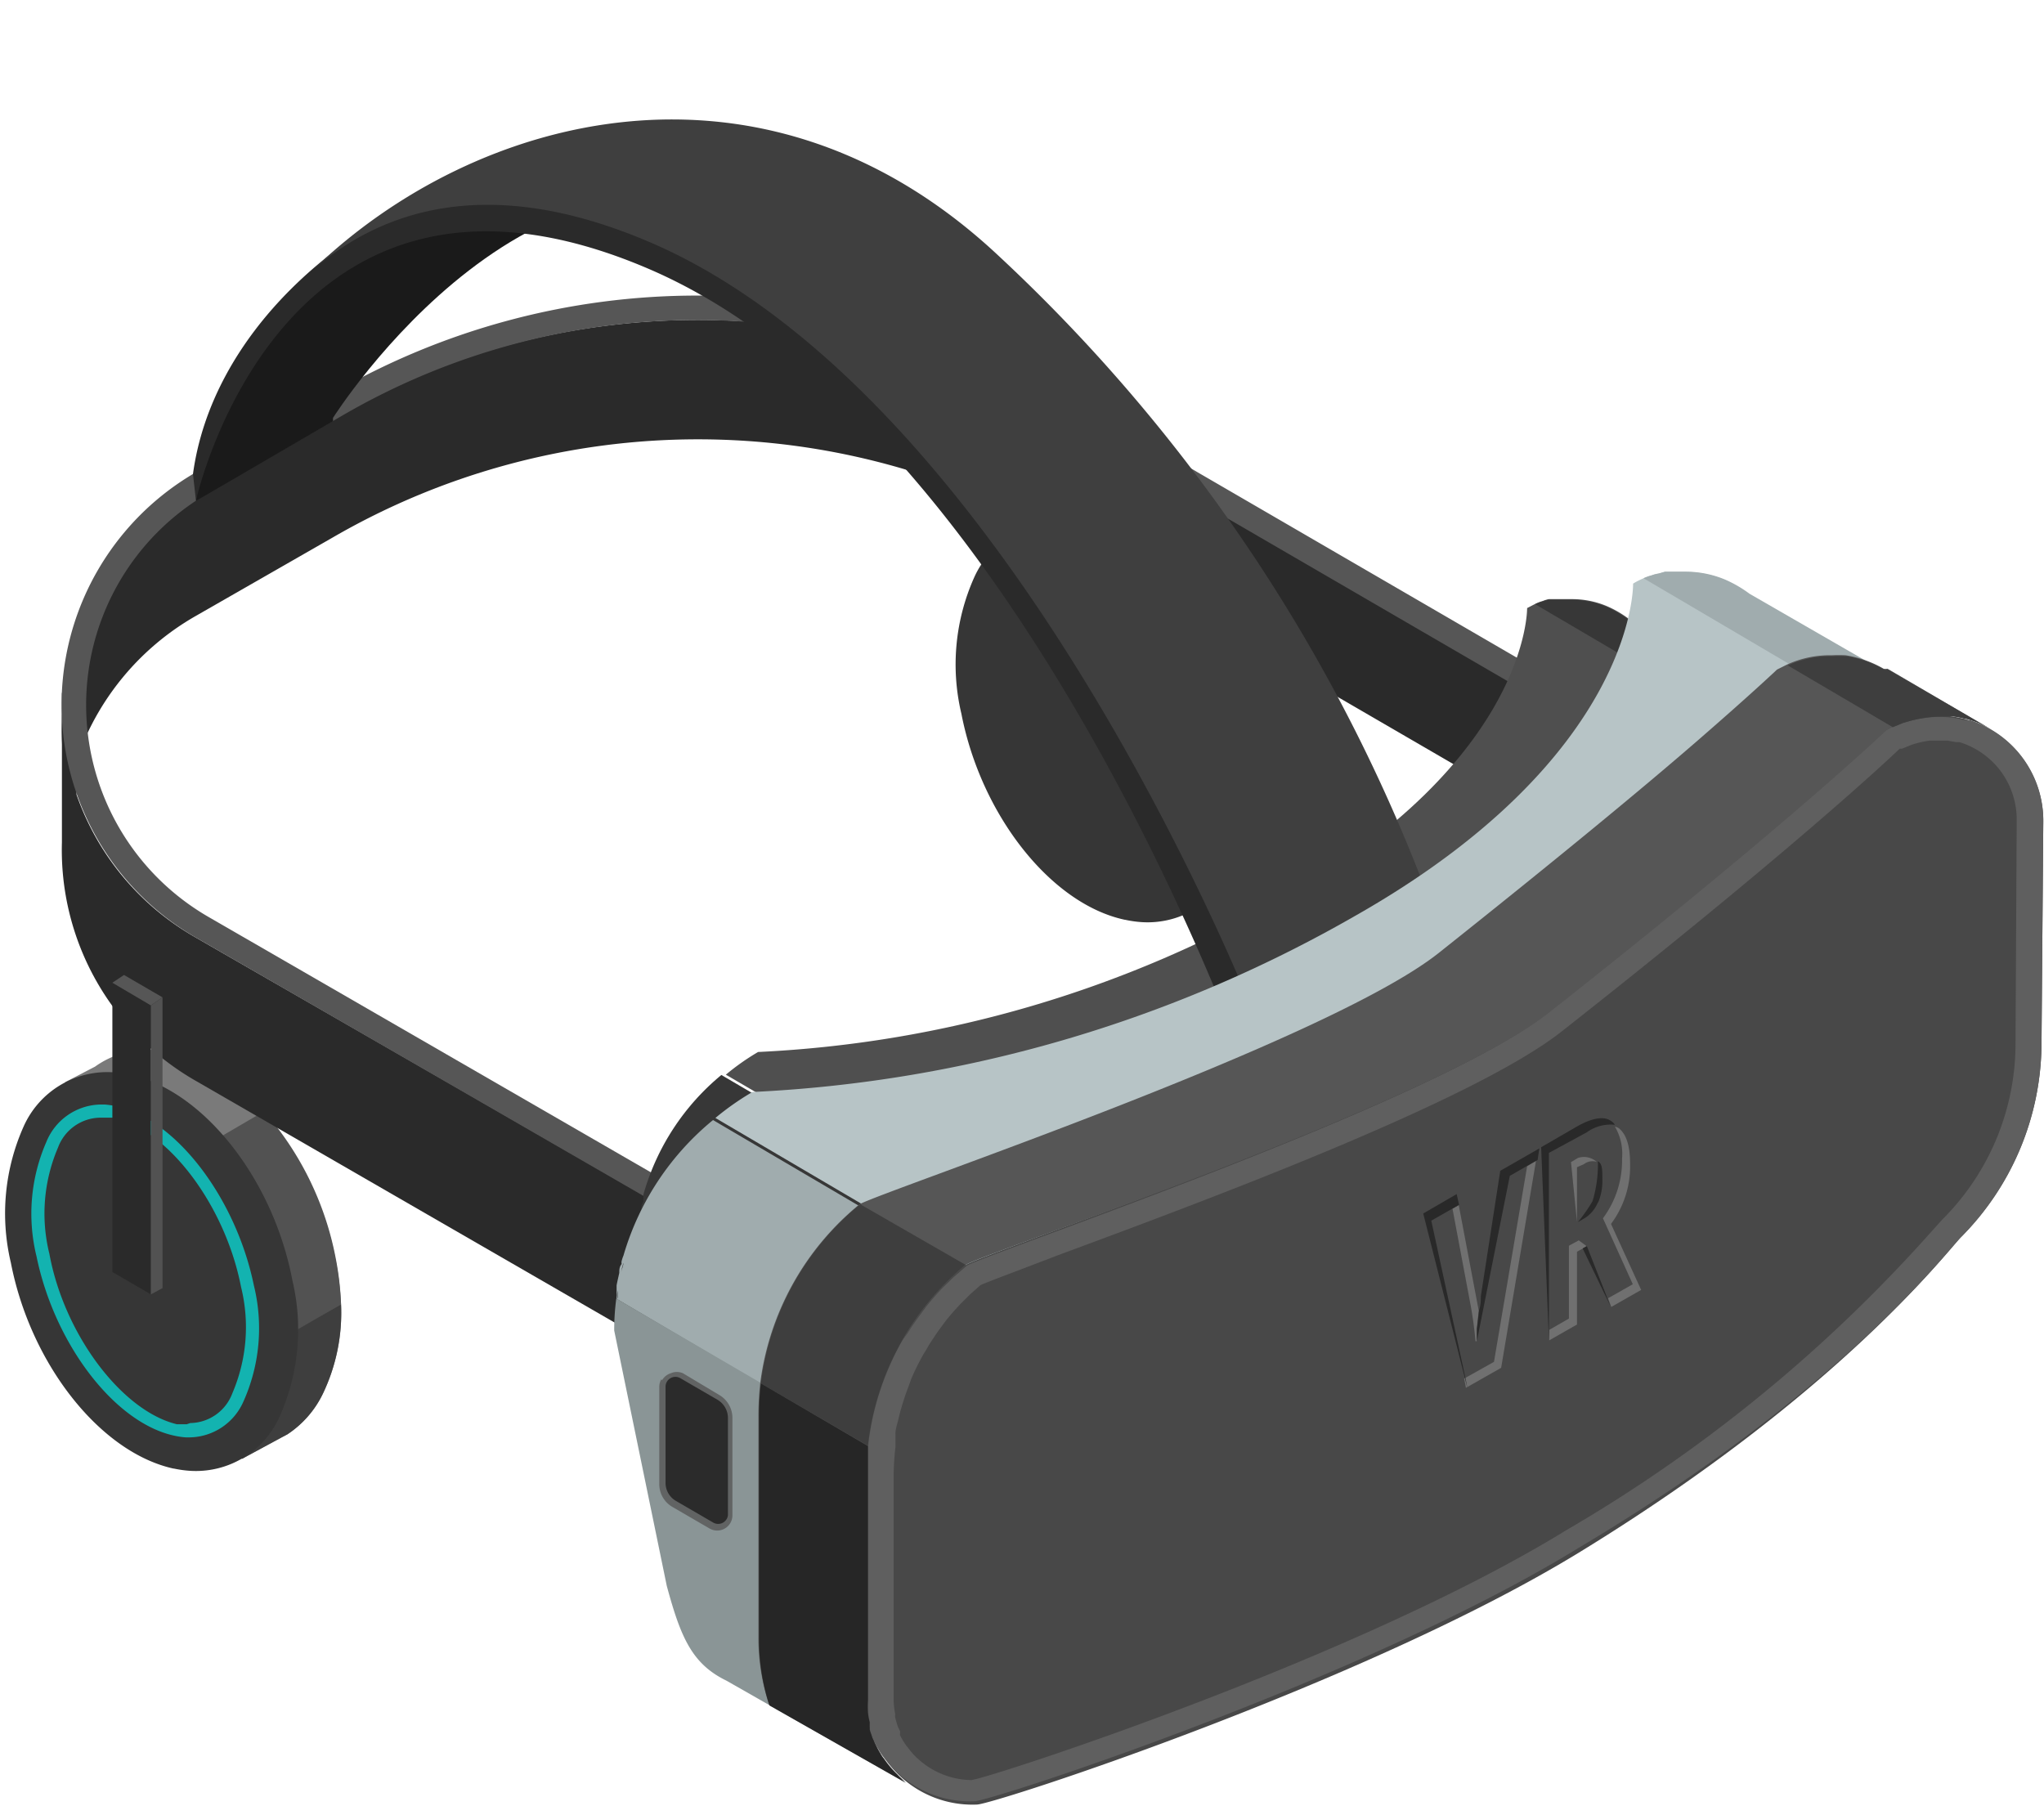 <svg xmlns="http://www.w3.org/2000/svg" viewBox="-0.154 -4 68.468 60.491"><title>Depositphotos_128089660_04</title><g data-name="Layer 2"><g data-name="Layer 1"><path d="M43.14 21.31a6.27 6.27 0 0 1-.61 3 3.39 3.39 0 0 1-1.19 1.36l-.17.09-1.35.73-.05-.11-.13-.28h-.1a3.28 3.28 0 0 1-.57-.08c-2.46-.54-4.82-3.5-5.47-6.91a7.13 7.13 0 0 1 .43-4.57 2.4 2.4 0 0 1 .21-.36l-.18-.39 1-.52a3 3 0 0 1 2-.55 3.06 3.06 0 0 1 .57.08 6 6 0 0 1 3.08 2A10.41 10.41 0 0 1 43 19.76a10 10 0 0 1 .14 1.55z" fill="#7a7a7a"/><path d="M43.14 21.31l-2 1.19h-.06a9.19 9.19 0 0 0-3.27-6.06l2.79-1.63a10.41 10.41 0 0 1 2.4 4.95 10 10 0 0 1 .14 1.55z" fill="#525252"/><path d="M43.14 21.31a6.27 6.27 0 0 1-.61 3 3.39 3.39 0 0 1-1.19 1.36l-.17.09-1.35.73-.05-.11c1.23-1.62 2.3-3.14 1.37-3.91z" fill="#3e3e3e"/><path d="M37.53 26.81a3.78 3.78 0 0 0 .56.08 3.07 3.07 0 0 0 3-1.81 7.14 7.14 0 0 0 .43-4.57c-.66-3.4-3-6.37-5.48-6.9a3.79 3.79 0 0 0-.56-.08 3.07 3.07 0 0 0-3 1.81 7.14 7.14 0 0 0-.43 4.57c.66 3.4 3 6.37 5.47 6.9z" fill="#363636"/><path d="M11.27 39.69a6.27 6.27 0 0 1-.61 3 3.39 3.39 0 0 1-1.19 1.36l-.17.09-1.35.73-.05-.11-.13-.28h-.1a3.27 3.27 0 0 1-.57-.08c-2.46-.54-4.82-3.5-5.47-6.91A7.13 7.13 0 0 1 2 33a2.39 2.39 0 0 1 .21-.36l-.18-.39 1-.52a3 3 0 0 1 2-.55 3 3 0 0 1 .57.08 6 6 0 0 1 3.08 2 10.41 10.41 0 0 1 2.4 4.91 10 10 0 0 1 .19 1.52z" fill="#7a7a7a"/><path d="M11.27 39.69l-2 1.19h-.06a9.19 9.19 0 0 0-3.31-6.02l2.79-1.63a10.41 10.41 0 0 1 2.4 4.91 10 10 0 0 1 .18 1.55z" fill="#525252"/><path d="M11.27 39.69a6.27 6.27 0 0 1-.61 3 3.39 3.39 0 0 1-1.19 1.36l-.17.09-1.35.73-.05-.11c1.24-1.62 2.3-3.14 1.37-3.91z" fill="#3e3e3e"/><path d="M5.65 45.19a3.78 3.78 0 0 0 .56.08 3.07 3.07 0 0 0 3-1.81 7.14 7.14 0 0 0 .43-4.57C9 35.5 6.66 32.53 4.2 32a3.78 3.78 0 0 0-.56-.08 3.07 3.07 0 0 0-3 1.81 7.14 7.14 0 0 0-.43 4.57c.66 3.4 3 6.37 5.47 6.9z" fill="#363636"/><path d="M6.07 44.15a2.63 2.63 0 0 1-.4-.06c-2-.44-4-3.08-4.6-6a6 6 0 0 1 .33-3.84A2 2 0 0 1 3.2 33h.15a2.74 2.74 0 0 1 .4.06c2 .44 4 3.08 4.6 6A6 6 0 0 1 8 42.95a2 2 0 0 1-1.8 1.2z" fill="#13b3b0"/><path d="M6.1 43.71h-.33C3.94 43.27 2 40.72 1.5 38a5.61 5.61 0 0 1 .29-3.56 1.53 1.53 0 0 1 1.41-1h.45c1.83.4 3.74 2.94 4.27 5.67a5.61 5.61 0 0 1-.29 3.56 1.53 1.53 0 0 1-1.41 1z" fill="#363636"/><path d="M61.76 29.29l-26 15L6.41 27.41a8.85 8.85 0 0 1-4-4.79v-3.41h-.49v5a8.91 8.91 0 0 0 4.49 8l29.3 16.91 30.2-17.43z" fill="#2a2a2a"/><path d="M6.41 16.63L11 14a24.4 24.4 0 0 1 24.45 0l27 15.68 3.46-2L35.45 10A24.4 24.4 0 0 0 11 10l-4.59 2.63a9 9 0 0 0-4.27 9.8 8.86 8.86 0 0 1 4.27-5.8z" fill="#2a2a2a"/><path d="M35.45 9.2A24.4 24.4 0 0 0 11 9.17l-4.59 2.65a9 9 0 0 0 0 15.59l29.3 16.91 30.2-17.43zM6.82 26.71a8.2 8.2 0 0 1 0-14.19l4.58-2.65A23.59 23.59 0 0 1 35 9.9l29.26 17-28.55 16.49z" fill="#565656"/><path d="M35.4 38.57l-6 3.47-.82-.48-3.12-1.82-4.21-2.46v-.38c0-.02 0-.25.08-.38 0-.08 0-.17.07-.27a.19.19 0 0 1 0-.08 1.08 1.08 0 0 1 0-.16 8 8 0 0 1 2.61-4l4.23 2.48 3.08 1.8z" fill="#373737"/><path d="M29.74 51.4l-4-2.27-1.26-.71c-1-.49-1.34-1.26-1.73-2.77l-1.53-7.45a7 7 0 0 1 .06-.94l4.21 2.46 3.12 1.83a7.84 7.84 0 0 0-.06.91V49a3 3 0 0 0 1.19 2.4z" fill="#1f1f1f"/><path d="M61.41 20.64a3.53 3.53 0 0 0-.36-.18 2.8 2.8 0 0 0-.38-.13 3.08 3.08 0 0 0-1.13-.09 2.7 2.7 0 0 0-.66.15 1.9 1.9 0 0 0-.33.13l-.24.12s-2.86 2.73-9.89 8.28c-3.37 2.63-16.6 7.08-16.95 7.35l-3.08-1.8L24.16 32a7.93 7.93 0 0 1 1.08-.76 39 39 0 0 0 17.54-5.11c8.3-4.7 8.22-9.76 8.22-9.76l.29-.15a1.47 1.47 0 0 1 .24-.09 1 1 0 0 1 .2-.06h.77a3 3 0 0 1 1.16.23 3.58 3.58 0 0 1 .73.42l4 2.3z" fill="#4f4f4f"/><path d="M61.41 20.64a3.53 3.53 0 0 0-.36-.18 3.58 3.58 0 0 0-.38-.13 3.21 3.21 0 0 0-1.13-.09 3.69 3.69 0 0 0-.66.15l-.32.13-3.07-1.8-4.22-2.48a1.47 1.47 0 0 1 .24-.09 1 1 0 0 1 .2-.06h.77a3 3 0 0 1 1.16.23 3.58 3.58 0 0 1 .73.42l4 2.3z" fill="#373737"/><path d="M11 10s7-11.11 15.41-6.18 1.28-1.26 1.28-1.26l-9.86-.83-6.42 2.48L7.92 8l-1.3 2.84-.21 1.94L11 10.11z" fill="#1a1a1a"/><path d="M6.41 12.77S9.27-.26 21.56 5s19.86 26.35 19.86 26.35l6.49-3.76A56.5 56.5 0 0 0 33.2 5.36C23.06-4 7.56 2.68 6.31 11.88z" fill="#2a2a2a"/><path d="M33.2 4.48C25.34-2.8 15.75-.16 10.37 5c2.34-2 5.9-3.16 11.19-.91C33.84 9.3 41.93 30.17 41.93 30.17l6-3.46A56.5 56.5 0 0 0 33.2 4.48z" fill="#3f3f3f"/><path d="M36.7 41l-6.84 4-.94-.55-3.59-2.09-4.83-2.85V39.07c0-.04.06-.29.09-.43 0-.1 0-.2.08-.3a.21.21 0 0 1 0-.1 1.24 1.24 0 0 1 .06-.18 9.2 9.2 0 0 1 3-4.54l4.85 2.85 3.53 2.07z" fill="#a0acae"/><path d="M23.81 33.45a9.23 9.23 0 0 0-1.25 1.25 9.25 9.25 0 0 1 1.25-1.25z" fill="#2c2c4d"/><path d="M20.54 39.22a1.76 1.76 0 0 0 0 .29c-.04-.11-.02-.19 0-.29z" fill="#262626"/><path d="M20.73 38.3c0 .1-.06.22-.08.32.02-.11.05-.22.08-.32z" fill="#262626"/><path d="M30.21 55.73l-4.59-2.61-1.44-.82c-1.15-.56-1.53-1.44-2-3.18l-1.76-8.55a8 8 0 0 1 .07-1.07l4.83 2.82 3.59 2.1a9 9 0 0 0-.06 1v7.47a3.5 3.5 0 0 0 1.36 2.84z" fill="#8a9596"/><path d="M20.88 37.76a9.23 9.23 0 0 1 .69-1.6 9.24 9.24 0 0 0-.69 1.6z" fill="#2c2c4d"/><path fill="#2c2c4d" d="M31.08 56.23l.01.01-.01-.01z"/><path d="M21.57 36.15a9.24 9.24 0 0 1 1-1.45 9.25 9.25 0 0 0-1 1.45z" fill="#2c2c4d"/><path d="M68.23 31l.06-7.46A3.54 3.54 0 0 0 63 20.43l-29.51 17a9.25 9.25 0 0 0-4.62 8v7.47a3.55 3.55 0 0 0 3.7 3.55c.55 0 13.09-4.09 20.23-8.48C61.47 42.65 65 38 65.52 37.45A9.25 9.25 0 0 0 68.23 31z" fill="#484848"/><path d="M65.83 20.12h-.2a2.46 2.46 0 0 0-.4-.08 3.67 3.67 0 0 0-.84 0 4.25 4.25 0 0 0-.73.16h-.06l-.34.14-.28.14c-.2.19-3.52 3.33-11.34 9.49-3.81 3-18.69 8-19.41 8.43l-.46.4-.36.35c-.19.2-.37.41-.54.62l-.25.34q-.2.27-.38.56L30 41a9.28 9.28 0 0 0-.44.89c0 .1-.07.21-.11.31s-.17.45-.23.69-.08.3-.12.45-.09.4-.12.6-.06.32-.08.48a9.21 9.21 0 0 0-.07 1v7.52a3.62 3.62 0 0 0 .07.66v.07a3.45 3.45 0 0 0 .17.53l.05.12a3.48 3.48 0 0 0 .29.5l.11.14a3.53 3.53 0 0 0 .35.39l.1.09a3.57 3.57 0 0 0 2.51.9c.55 0 13.09-4.09 20.23-8.48C61.47 42.65 65 38 65.53 37.45a9.25 9.25 0 0 0 2.7-6.45l.06-7.46a3.53 3.53 0 0 0-2.46-3.42z" fill="#5f5f5f"/><path d="M32.4 55.63a2.7 2.7 0 0 1-1.78-.69l-.08-.07a2.63 2.63 0 0 1-.26-.3l-.08-.1a2.69 2.69 0 0 1-.21-.35L30 54l-.07-.14a2.8 2.8 0 0 1-.1-.34v-.11a2.68 2.68 0 0 1-.05-.49v-7.44a9 9 0 0 1 .06-1v-.44c0-.18.07-.36.11-.54s.07-.27.11-.41.13-.42.21-.62l.1-.28a8.45 8.45 0 0 1 .4-.81l.14-.23.05-.09c.11-.17.22-.34.34-.51l.23-.31c.15-.19.32-.38.49-.56l.32-.32.35-.31c.26-.12 1.4-.54 2.59-1 4.86-1.8 13.9-5.15 16.88-7.5 7.42-5.84 10.76-8.93 11.32-9.47h.08l.29-.12a3.34 3.34 0 0 1 .63-.15h.6l.29.05h.11a2.71 2.71 0 0 1 1.92 2.59L67.36 31a8.33 8.33 0 0 1-2.45 5.85l-.37.41a50.09 50.09 0 0 1-12.23 10c-6.92 4.26-19.07 8.22-19.88 8.36z" fill="#484848"/><path d="M66.54 20.43a4 4 0 0 0-.42-.21 3.2 3.2 0 0 0-.44-.15 3.53 3.53 0 0 0-1.3-.1 3.1 3.1 0 0 0-.75.17 2.19 2.19 0 0 0-.38.15l-.27.14s-3.28 3.14-11.35 9.5c-3.86 3-19 8.11-19.44 8.45l-3.53-2.08-4.85-2.85a9.11 9.11 0 0 1 1.24-.87 44.79 44.79 0 0 0 20.12-5.86c9.51-5.37 9.38-11.17 9.38-11.17a2.54 2.54 0 0 1 .33-.17 1.69 1.69 0 0 1 .28-.1 1.11 1.11 0 0 1 .23-.06l.21-.06h.67a3.43 3.43 0 0 1 1.33.26 4.1 4.1 0 0 1 .83.48l4.58 2.64z" fill="#b7c4c6"/><path d="M66.54 20.43a4 4 0 0 0-.42-.21 4.1 4.1 0 0 0-.44-.15 3.68 3.68 0 0 0-1.3-.1 4.25 4.25 0 0 0-.75.17l-.37.15-3.52-2.07-4.84-2.85a1.69 1.69 0 0 1 .28-.1 1.11 1.11 0 0 1 .23-.06l.21-.06h.67a3.43 3.43 0 0 1 1.33.26 4.1 4.1 0 0 1 .83.48l4.58 2.64z" fill="#a0acae"/><path d="M66.54 20.43l-.15-.08-.26-.13a4.1 4.1 0 0 0-.44-.15 2.45 2.45 0 0 0-.41-.08 3.67 3.67 0 0 0-.84 0 4.25 4.25 0 0 0-.75.17l-.37.15-.27.14c-.2.19-3.52 3.33-11.34 9.49-3.92 3.06-19 8.06-19.51 8.43a9.21 9.21 0 0 0-3.27 6.06v8.51a3.54 3.54 0 0 0 0 .42 2.16 2.16 0 0 0 .06.33 1.23 1.23 0 0 0 0 .18v.06a1.25 1.25 0 0 0 .06.18 1.74 1.74 0 0 0 .07.18 1.72 1.72 0 0 0 .08.18 2.15 2.15 0 0 0 .14.26.92.92 0 0 0 .12.18 3.45 3.45 0 0 0 .44.52 2.57 2.57 0 0 0 .26.24l-4.56-2.59a7.13 7.13 0 0 1-.35-2.22v-7.42a10 10 0 0 1 .06-1.1 9.24 9.24 0 0 1 3.33-6c.9-.49 15.6-5.42 19.39-8.41 4-3.18 6.87-5.55 8.69-7.13s2.65-2.37 2.65-2.37l.34-.17a3.45 3.45 0 0 1 1.5-.31 4.41 4.41 0 0 1 .46 0 3.69 3.69 0 0 1 .87.25 3.75 3.75 0 0 1 .4.2.31.31 0 0 0 .13 0z" fill="#565656"/><path d="M32.19 38.37a9.21 9.21 0 0 0-3.27 6.06l-3.59-2.09a9.24 9.24 0 0 1 3.33-6z" fill="#3e3e3e"/><path d="M30.18 55.72l-4.56-2.59a7.13 7.13 0 0 1-.35-2.22v-7.47a10 10 0 0 1 .06-1.1l3.59 2.1v8.51a3.54 3.54 0 0 0 0 .42 2.16 2.16 0 0 0 .06.33 1.23 1.23 0 0 0 0 .18v.06a1.25 1.25 0 0 0 .06.18.73.73 0 0 0 .07.18 1.72 1.72 0 0 0 .08.18 2.15 2.15 0 0 0 .14.26.92.92 0 0 0 .12.18 3.45 3.45 0 0 0 .44.52 2.57 2.57 0 0 0 .29.28z" fill="#262626"/><path d="M66.54 20.43l-3.45-2a.31.31 0 0 1-.13 0 3.75 3.75 0 0 0-.4-.2 3.69 3.69 0 0 0-.87-.25 4.41 4.41 0 0 0-.46 0 3.45 3.45 0 0 0-1.5.31l3.52 2.07.37-.15a4.25 4.25 0 0 1 .75-.17A4.07 4.07 0 0 1 65 20h.26a2.47 2.47 0 0 1 .4.08h.06a4.1 4.1 0 0 1 .44.15l.26.13z" fill="#3e3e3e"/><path d="M51 35.07l-1.11 6.55-1 .56-1.1-5.3.72-.41.59 3.14a12.43 12.43 0 0 1 .18 1.31l1.1-5.52z" fill="#484848"/><path d="M53.54 36.76a3.24 3.24 0 0 0 .64-2 1.79 1.79 0 0 0-.24-1.07 1.35 1.35 0 0 0-1 .26l-1.22.69v5.93l.66-.38v-2.45l.33-.19.27.2.67 1.7.85-.45zm-.17-.48a1.13 1.13 0 0 1-.47.51l-.24.14-.2-2 .23-.14a.64.64 0 0 1 .62.07c.1.08.15.28.15.6a1.85 1.85 0 0 1-.09.82z" fill="#484848"/><path d="M51 35.07l-1.11 6.55-1 .56.06.31 1.18-.67 1.17-6.95zm-1.69 5.86v-.4l.07-.62-.67-3.54-.21.12.59 3.14a12.43 12.43 0 0 1 .18 1.3z" fill="#707070"/><path d="M53.81 37a3.22 3.22 0 0 0 .64-2c0-.63-.13-1-.37-1.2a.38.38 0 0 0-.14-.06 1.79 1.79 0 0 1 .24 1.07 3.24 3.24 0 0 1-.64 2l1 2.21-.83.47.11.29 1-.57zm-1.11-2.21l-.23.14.2 2V35.1l.23-.1a.47.47 0 0 1 .43-.08.64.64 0 0 0-.63-.13zm-.3 2.94v2.44l-.66.38v.35l.93-.53v-2.44l.33-.18-.27-.2z" fill="#707070"/><path d="M50.1 35.22l-.65 4.2c0 .15 0 .3-.06.47l-.07.62v.4l1.1-5.52.59-.34.34-.19.06-.39zm-2.31 1.67l.72-.41.21-.12-.08-.36-1.12.65L49 42.5l-.06-.31z" fill="#292929"/><path d="M53.94 33.68a.39.39 0 0 0-.13-.13c-.24-.17-.63-.1-1.13.18l-1.21.7.26 6.46v-6.27l1.27-.69a1.35 1.35 0 0 1 .94-.25zM53 37.74l-.14.08.92 1.91-.11-.29zm.38-1.46a1.85 1.85 0 0 0 .14-.78c0-.32 0-.52-.15-.6a4.2 4.2 0 0 1-.18 1.34 5.7 5.7 0 0 1-.49.7l.24-.14a1.13 1.13 0 0 0 .43-.52z" fill="#292929"/><path fill="#2a2a2a" d="M4.9 29.68v9.68l-1.29-.75v-9.69l1.29.76z"/><path fill="#565656" d="M5.29 29.41l-.39.27-1.29-.76.39-.26 1.29.75z"/><path fill="#525252" d="M4.9 29.68v9.68l.39-.21v-9.74l-.39.27z"/><path d="M22 42.2a.51.51 0 0 0-.07.25v3.26a.88.88 0 0 0 .44.77l1.24.72a.51.51 0 0 0 .77-.44V43.5a.89.89 0 0 0-.44-.77L22.72 42a.51.51 0 0 0-.4 0 .52.52 0 0 0-.3.24z" fill="#616363"/><path d="M23.73 47l-1.24-.72a.7.7 0 0 1-.35-.61v-3.21a.33.33 0 0 1 .5-.29l1.24.72a.71.71 0 0 1 .35.61v3.26a.33.33 0 0 1-.5.24z" fill="#2b2b2b"/></g></g></svg>